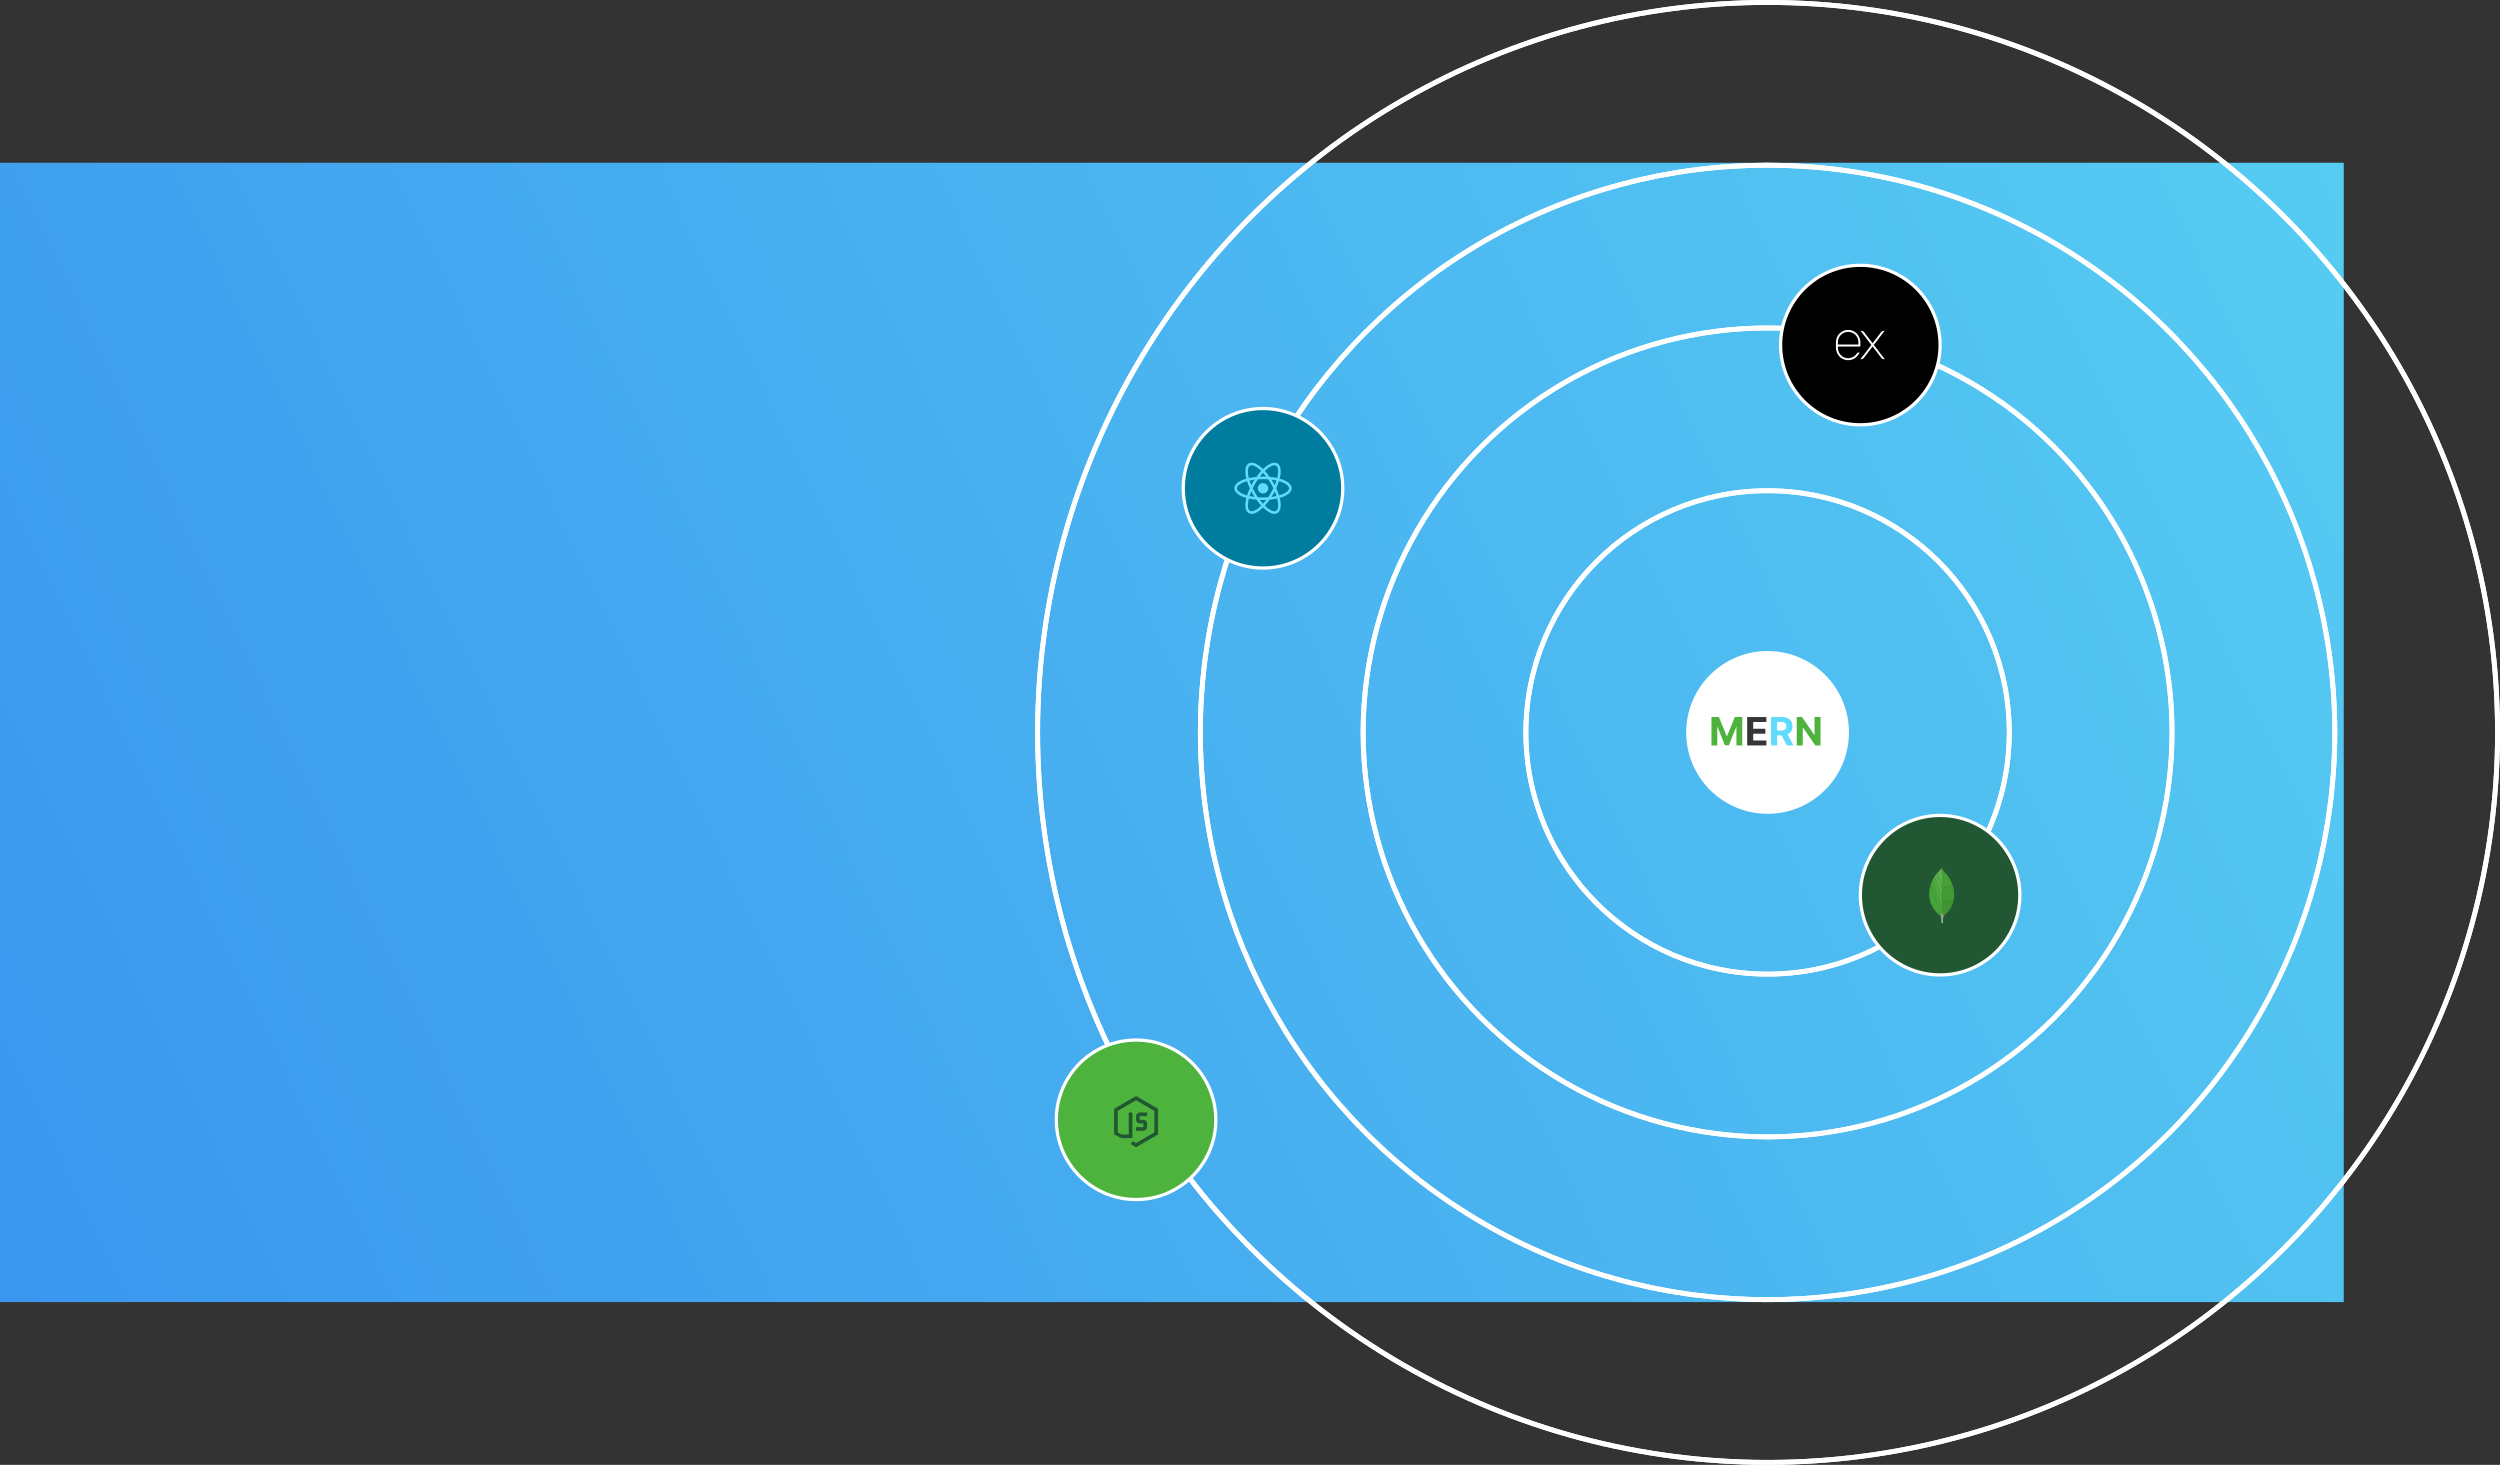 <svg width="1536" height="900" viewBox="0 0 1536 900" fill="none" xmlns="http://www.w3.org/2000/svg">
<rect x="0" y="0" width="1536" height="900" fill="#333333" stroke="none"/>
<rect width="1440" height="700" transform="translate(0 100)" fill="url(#paint0_linear_113_1408)"/>
<circle cx="1086" cy="450" r="50" fill="white"/>
<path d="M1051.52 440.545H1056.07L1060.88 452.273H1061.08L1065.89 440.545H1070.44V458H1066.86V446.639H1066.71L1062.2 457.915H1059.76L1055.24 446.597H1055.1V458H1051.52V440.545ZM1118.52 440.545V458H1115.34L1107.74 447.014H1107.61V458H1103.92V440.545H1107.16L1114.7 451.523H1114.85V440.545H1118.52Z" fill="#4DB33D"/>
<path d="M1073.48 458V440.545H1085.24V443.588H1077.17V447.747H1084.63V450.79H1077.17V454.957H1085.27V458H1073.48Z" fill="#363636"/>
<path d="M1088.17 458V440.545H1095.06C1096.38 440.545 1097.5 440.781 1098.43 441.253C1099.37 441.719 1100.09 442.381 1100.57 443.239C1101.07 444.091 1101.32 445.094 1101.32 446.247C1101.32 447.406 1101.07 448.403 1100.57 449.239C1100.07 450.068 1099.34 450.705 1098.39 451.148C1097.45 451.591 1096.31 451.812 1094.97 451.812H1090.36V448.847H1094.37C1095.07 448.847 1095.66 448.75 1096.12 448.557C1096.59 448.364 1096.94 448.074 1097.16 447.688C1097.4 447.301 1097.51 446.821 1097.51 446.247C1097.51 445.668 1097.4 445.179 1097.16 444.781C1096.94 444.384 1096.59 444.082 1096.12 443.878C1095.65 443.668 1095.06 443.562 1094.35 443.562H1091.86V458H1088.17ZM1097.6 450.057L1101.94 458H1097.86L1093.62 450.057H1097.6Z" fill="#61DBFB"/>
<circle cx="1086" cy="450" r="148.5" stroke="white" stroke-width="3"/>
<circle cx="1086" cy="450" r="148.5" stroke="white" stroke-width="3"/>
<circle cx="1192" cy="550" r="49" fill="#215732" stroke="white" stroke-width="2"/>
<path fill-rule="evenodd" clip-rule="evenodd" d="M1199.76 544.041C1200.21 545.347 1200.54 546.68 1200.64 548.062C1200.78 549.776 1200.72 551.478 1200.35 553.164C1200.34 553.21 1200.32 553.254 1200.31 553.299C1200.2 553.299 1200.08 553.285 1199.97 553.302C1199.03 553.449 1198.1 553.602 1197.16 553.753C1196.19 553.91 1195.23 554.061 1194.26 554.228C1193.92 554.287 1193.5 554.216 1193.36 554.689C1193.35 554.702 1193.31 554.705 1193.29 554.712L1193.34 551.885L1193.29 545.064L1193.74 544.987C1194.48 544.866 1195.22 544.744 1195.95 544.627C1196.83 544.487 1197.71 544.351 1198.59 544.215C1198.98 544.154 1199.37 544.099 1199.76 544.041Z" fill="#439934"/>
<path fill-rule="evenodd" clip-rule="evenodd" d="M1192.36 562.953C1191.89 562.544 1191.39 562.153 1190.94 561.724C1188.49 559.411 1186.69 556.69 1185.81 553.408C1185.57 552.505 1185.4 551.587 1185.35 550.654C1185.32 550.001 1185.26 549.342 1185.31 548.692C1185.43 546.964 1185.68 545.253 1186.19 543.589L1186.22 543.55C1186.27 543.615 1186.34 543.673 1186.36 543.747C1186.86 545.204 1187.35 546.662 1187.84 548.121C1189.37 552.705 1190.9 557.291 1192.44 561.874C1192.47 561.964 1192.55 562.037 1192.61 562.118L1192.36 562.953Z" fill="#45A538"/>
<path fill-rule="evenodd" clip-rule="evenodd" d="M1199.76 544.041C1199.37 544.099 1198.98 544.154 1198.59 544.214C1197.71 544.35 1196.83 544.486 1195.95 544.626C1195.21 544.743 1194.48 544.866 1193.74 544.986L1193.29 545.064L1193.29 544.77C1193.27 544.528 1193.25 544.287 1193.24 544.045C1193.22 542.505 1193.21 540.964 1193.19 539.423C1193.18 538.459 1193.16 537.495 1193.14 536.531C1193.13 535.931 1193.12 535.332 1193.09 534.734C1193.08 534.412 1193.03 534.093 1193 533.771C1192.99 533.586 1193.01 533.4 1193.01 533.215C1193.24 533.66 1193.47 534.108 1193.7 534.55C1194.08 535.249 1194.67 535.764 1195.21 536.325C1197.32 538.545 1198.82 541.126 1199.76 544.041Z" fill="#46A037"/>
<path fill-rule="evenodd" clip-rule="evenodd" d="M1193.29 554.712C1193.31 554.704 1193.35 554.702 1193.36 554.689C1193.5 554.216 1193.92 554.287 1194.26 554.228C1195.23 554.061 1196.19 553.91 1197.16 553.753C1198.1 553.602 1199.03 553.449 1199.97 553.302C1200.08 553.285 1200.19 553.299 1200.31 553.299C1200.13 553.923 1200 554.561 1199.77 555.168C1199.52 555.857 1199.22 556.529 1198.89 557.188C1198.41 558.171 1197.81 559.093 1197.11 559.934C1196.57 560.583 1195.96 561.183 1195.36 561.776C1195.03 562.103 1194.64 562.37 1194.27 562.665L1194.18 562.6L1193.83 562.308L1193.48 561.534C1193.24 560.631 1193.11 559.702 1193.09 558.767L1193.1 558.609L1193.14 557.927C1193.16 557.694 1193.18 557.461 1193.19 557.228C1193.23 556.389 1193.26 555.55 1193.29 554.712Z" fill="#409433"/>
<path fill-rule="evenodd" clip-rule="evenodd" d="M1193.29 554.712C1193.26 555.55 1193.23 556.389 1193.19 557.228C1193.18 557.462 1193.16 557.694 1193.14 557.927L1192.93 558.008C1192.45 556.601 1191.97 555.21 1191.5 553.814C1190.73 551.505 1189.97 549.193 1189.19 546.883C1188.57 545.019 1187.94 543.157 1187.31 541.296C1187.28 541.209 1187.2 541.141 1187.14 541.064L1188.51 538.532C1188.56 538.614 1188.62 538.691 1188.65 538.779C1189.29 540.664 1189.93 542.55 1190.56 544.437C1191.38 546.892 1192.19 549.35 1193.01 551.805C1193.04 551.903 1193.1 551.994 1193.15 552.104L1193.34 551.885L1193.29 554.712Z" fill="#4FAA41"/>
<path fill-rule="evenodd" clip-rule="evenodd" d="M1187.14 541.064C1187.2 541.141 1187.28 541.209 1187.31 541.296C1187.94 543.157 1188.57 545.02 1189.2 546.884C1189.97 549.193 1190.73 551.506 1191.51 553.814C1191.97 555.21 1192.45 556.602 1192.93 558.009L1193.14 557.927L1193.1 558.61L1193.05 558.767C1192.98 559.514 1192.91 560.263 1192.82 561.008C1192.78 561.381 1192.68 561.748 1192.61 562.118C1192.55 562.037 1192.47 561.964 1192.44 561.874C1190.9 557.291 1189.37 552.706 1187.84 548.121C1187.35 546.662 1186.86 545.205 1186.36 543.748C1186.34 543.674 1186.27 543.616 1186.22 543.55L1187.14 541.064Z" fill="#4AA73C"/>
<path fill-rule="evenodd" clip-rule="evenodd" d="M1193.34 551.885L1193.15 552.104C1193.1 551.994 1193.04 551.904 1193.01 551.806C1192.19 549.35 1191.38 546.893 1190.56 544.438C1189.93 542.55 1189.29 540.664 1188.65 538.779C1188.62 538.691 1188.56 538.614 1188.51 538.532L1190.22 536.292C1190.27 536.364 1190.35 536.428 1190.37 536.508C1190.85 537.892 1191.32 539.278 1191.78 540.665C1192.22 541.959 1192.65 543.256 1193.09 544.549C1193.12 544.636 1193.22 544.697 1193.29 544.771L1193.29 545.064C1193.31 547.338 1193.32 549.611 1193.34 551.885Z" fill="#57AE47"/>
<path fill-rule="evenodd" clip-rule="evenodd" d="M1193.29 544.77C1193.22 544.697 1193.12 544.635 1193.09 544.549C1192.65 543.256 1192.22 541.959 1191.78 540.664C1191.32 539.277 1190.85 537.892 1190.38 536.508C1190.35 536.427 1190.27 536.363 1190.22 536.291C1190.77 535.749 1191.31 535.187 1191.88 534.67C1192.4 534.211 1192.81 533.718 1192.83 532.992C1192.83 532.962 1192.84 532.932 1192.87 532.847L1193.01 533.214C1193.01 533.4 1192.99 533.586 1193.01 533.771C1193.03 534.093 1193.08 534.412 1193.09 534.734C1193.12 535.332 1193.13 535.931 1193.14 536.53C1193.16 537.495 1193.18 538.459 1193.19 539.423C1193.21 540.964 1193.22 542.504 1193.24 544.045C1193.25 544.287 1193.27 544.528 1193.29 544.77Z" fill="#60B24F"/>
<path fill-rule="evenodd" clip-rule="evenodd" d="M1192.61 562.118C1192.68 561.748 1192.78 561.381 1192.82 561.007C1192.91 560.262 1192.98 559.513 1193.05 558.766L1193.07 558.764L1193.09 558.767C1193.11 559.701 1193.24 560.63 1193.48 561.534C1193.43 561.599 1193.36 561.657 1193.34 561.731C1193.13 562.307 1192.94 562.888 1192.73 563.465C1192.7 563.544 1192.63 563.605 1192.57 563.674L1192.36 562.953L1192.61 562.118Z" fill="#A9AA88"/>
<path fill-rule="evenodd" clip-rule="evenodd" d="M1192.57 563.675C1192.63 563.606 1192.71 563.544 1192.73 563.466C1192.94 562.889 1193.13 562.308 1193.34 561.731C1193.36 561.658 1193.43 561.599 1193.48 561.534L1193.83 562.309C1193.76 562.408 1193.67 562.497 1193.63 562.607L1192.95 564.592C1192.93 564.672 1192.83 564.728 1192.77 564.796L1192.57 563.675Z" fill="#B6B598"/>
<path fill-rule="evenodd" clip-rule="evenodd" d="M1192.77 564.795C1192.83 564.728 1192.93 564.672 1192.95 564.592L1193.63 562.607C1193.67 562.497 1193.76 562.407 1193.83 562.308L1194.18 562.6C1194.01 562.763 1193.92 562.952 1193.97 563.19L1193.87 563.53C1193.82 563.588 1193.75 563.638 1193.73 563.705C1193.5 564.381 1193.27 565.06 1193.03 565.736C1193 565.822 1192.92 565.889 1192.86 565.965C1192.83 565.575 1192.8 565.185 1192.77 564.795Z" fill="#C2C1A7"/>
<path fill-rule="evenodd" clip-rule="evenodd" d="M1192.86 565.965C1192.92 565.889 1193 565.822 1193.03 565.736C1193.27 565.061 1193.5 564.381 1193.73 563.705C1193.76 563.639 1193.82 563.588 1193.87 563.53L1193.73 565.089C1193.69 565.133 1193.63 565.172 1193.62 565.223C1193.45 565.677 1193.3 566.134 1193.14 566.588C1193.11 566.682 1193.04 566.765 1192.99 566.852C1192.95 566.794 1192.87 566.738 1192.86 566.677C1192.85 566.44 1192.86 566.202 1192.86 565.965Z" fill="#CECDB7"/>
<path fill-rule="evenodd" clip-rule="evenodd" d="M1192.99 566.852C1193.04 566.765 1193.11 566.682 1193.14 566.588C1193.3 566.135 1193.45 565.677 1193.62 565.223C1193.63 565.172 1193.69 565.134 1193.73 565.089L1193.73 566.113L1193.39 566.991L1192.99 566.852Z" fill="#DBDAC7"/>
<path fill-rule="evenodd" clip-rule="evenodd" d="M1193.39 566.992L1193.73 566.113L1193.8 567.153L1193.39 566.992Z" fill="#EBE9DC"/>
<path fill-rule="evenodd" clip-rule="evenodd" d="M1193.97 563.19C1193.92 562.952 1194.01 562.763 1194.18 562.6L1194.27 562.665L1193.97 563.19Z" fill="#CECDB7"/>
<path fill-rule="evenodd" clip-rule="evenodd" d="M1193.09 558.767L1193.07 558.764L1193.05 558.767L1193.1 558.61L1193.09 558.767Z" fill="#4FAA41"/>
<circle cx="1086" cy="450" r="248.5" stroke="white" stroke-width="3"/>
<circle cx="1086" cy="450" r="248.5" stroke="white" stroke-width="3"/>
<circle cx="1143" cy="212" r="49" fill="black" stroke="white" stroke-width="2"/>
<path d="M1155.74 204.087C1156.12 203.586 1156.72 203.292 1157.35 203.292H1157.86L1151.27 211.907L1158 220.704H1157.49C1157.18 220.705 1156.87 220.633 1156.59 220.495C1156.31 220.357 1156.07 220.157 1155.88 219.909L1150.52 212.895L1145.15 219.909C1144.96 220.157 1144.72 220.357 1144.44 220.495C1144.16 220.633 1143.85 220.704 1143.54 220.704H1143.03L1149.76 211.907L1143.17 203.292H1143.68C1144.31 203.292 1144.91 203.586 1145.29 204.087L1150.51 210.918L1155.74 204.087Z" fill="white"/>
<path fill-rule="evenodd" clip-rule="evenodd" d="M1133.34 219.719C1136.23 220.772 1139.25 219.578 1140.78 217.249C1141.08 216.791 1141.58 216.502 1142.13 216.502H1142.51C1141.1 220.157 1136.93 222.286 1132.96 220.859C1129.93 219.767 1128 216.769 1128 213.544V210.2C1128 209.154 1128.22 208.119 1128.65 207.163C1129.07 206.206 1129.69 205.349 1130.46 204.646C1131.24 203.942 1132.15 203.409 1133.14 203.078C1134.14 202.748 1135.19 202.629 1136.23 202.729C1140.12 203.093 1143.01 206.513 1143.01 210.419V212.9H1129.2V213.566C1129.2 216.269 1130.81 218.794 1133.34 219.719ZM1135.5 203.894C1133.83 203.897 1132.23 204.562 1131.05 205.744C1129.87 206.925 1129.2 208.526 1129.2 210.197V211.7H1141.81V210.2C1141.81 208.529 1141.14 206.926 1139.96 205.744C1138.78 204.562 1137.18 203.897 1135.51 203.894" fill="white"/>
<circle cx="1086" cy="450" r="348.5" stroke="white" stroke-width="3"/>
<circle cx="1086" cy="450" r="348.5" stroke="white" stroke-width="3"/>
<circle cx="776" cy="300" r="49" fill="#007D9E" stroke="white" stroke-width="2"/>
<path d="M776 303.206C777.771 303.206 779.206 301.771 779.206 300C779.206 298.229 777.771 296.794 776 296.794C774.229 296.794 772.794 298.229 772.794 300C772.794 301.771 774.229 303.206 776 303.206Z" fill="#61DAFB"/>
<path d="M788.178 294.712C787.559 294.487 786.912 294.262 786.237 294.066C786.406 293.391 786.547 292.716 786.659 292.069C787.25 288.356 786.603 285.741 784.803 284.728C784.269 284.419 783.678 284.278 783.003 284.278C781.034 284.278 778.531 285.741 776 288.187C773.469 285.741 770.966 284.278 768.997 284.278C768.322 284.278 767.731 284.419 767.197 284.728C765.397 285.769 764.75 288.384 765.341 292.069C765.453 292.716 765.594 293.391 765.762 294.066C765.087 294.262 764.441 294.459 763.822 294.712C760.306 296.062 758.394 297.919 758.394 300C758.394 302.081 760.334 303.937 763.822 305.287C764.441 305.512 765.087 305.737 765.762 305.934C765.594 306.609 765.453 307.284 765.341 307.931C764.75 311.644 765.397 314.259 767.197 315.272C767.731 315.581 768.322 315.722 768.997 315.722C770.994 315.722 773.497 314.259 776 311.812C778.531 314.259 781.034 315.722 783.003 315.722C783.678 315.722 784.269 315.581 784.803 315.272C786.603 314.231 787.25 311.616 786.659 307.931C786.547 307.284 786.406 306.609 786.237 305.934C786.912 305.737 787.559 305.541 788.178 305.287C791.694 303.937 793.606 302.081 793.606 300C793.606 297.919 791.694 296.062 788.178 294.712ZM784.016 286.134C785.169 286.809 785.562 288.891 785.084 291.844C785 292.434 784.859 293.053 784.691 293.7C783.228 293.362 781.681 293.137 780.05 292.997C779.094 291.647 778.109 290.437 777.125 289.341C779.206 287.287 781.316 285.881 783.031 285.881C783.397 285.881 783.734 285.966 784.016 286.134ZM780.866 302.812C780.359 303.712 779.769 304.612 779.15 305.512C778.109 305.597 777.069 305.625 776 305.625C774.903 305.625 773.862 305.597 772.85 305.512C772.231 304.612 771.669 303.712 771.162 302.812C770.628 301.884 770.122 300.928 769.672 300C770.122 299.072 770.628 298.116 771.162 297.187C771.669 296.287 772.259 295.387 772.878 294.487C773.919 294.403 774.959 294.375 776.028 294.375C777.125 294.375 778.166 294.403 779.178 294.487C779.797 295.387 780.359 296.287 780.866 297.187C781.4 298.116 781.906 299.072 782.356 300C781.878 300.928 781.4 301.856 780.866 302.812ZM783.2 301.884C783.622 302.869 783.959 303.825 784.269 304.781C783.312 305.006 782.3 305.175 781.231 305.316C781.569 304.781 781.934 304.219 782.244 303.628C782.581 303.037 782.891 302.447 783.2 301.884ZM776 309.506C775.325 308.775 774.678 307.987 774.059 307.172C774.706 307.2 775.353 307.228 776 307.228C776.647 307.228 777.294 307.2 777.941 307.172C777.322 307.987 776.675 308.775 776 309.506ZM770.769 305.287C769.7 305.147 768.687 304.978 767.731 304.753C768.041 303.825 768.378 302.841 768.8 301.856C769.109 302.419 769.419 303.009 769.756 303.572C770.094 304.191 770.431 304.725 770.769 305.287ZM768.8 298.116C768.378 297.131 768.041 296.175 767.731 295.219C768.687 294.994 769.7 294.825 770.769 294.684C770.431 295.219 770.066 295.781 769.756 296.372C769.419 296.962 769.109 297.553 768.8 298.116ZM776 290.494C776.675 291.225 777.322 292.012 777.941 292.828C777.294 292.8 776.647 292.772 776 292.772C775.353 292.772 774.706 292.8 774.059 292.828C774.678 292.012 775.325 291.225 776 290.494ZM782.244 296.4L781.231 294.712C782.3 294.853 783.312 295.022 784.269 295.247C783.959 296.175 783.622 297.159 783.2 298.144C782.891 297.553 782.581 296.962 782.244 296.4ZM766.916 291.844C766.437 288.891 766.831 286.809 767.984 286.134C768.266 285.966 768.603 285.881 768.969 285.881C770.656 285.881 772.766 287.259 774.875 289.341C773.891 290.409 772.906 291.647 771.95 292.997C770.319 293.137 768.772 293.391 767.309 293.7C767.141 293.053 767.028 292.434 766.916 291.844ZM759.969 300C759.969 298.678 761.572 297.272 764.384 296.231C764.947 296.006 765.566 295.809 766.184 295.641C766.634 297.047 767.197 298.537 767.872 300.028C767.197 301.519 766.606 302.981 766.184 304.387C762.303 303.262 759.969 301.575 759.969 300ZM767.984 313.866C766.831 313.191 766.437 311.109 766.916 308.156C767 307.566 767.141 306.947 767.309 306.3C768.772 306.637 770.319 306.862 771.95 307.003C772.906 308.353 773.891 309.562 774.875 310.659C772.794 312.712 770.684 314.119 768.969 314.119C768.603 314.119 768.266 314.034 767.984 313.866ZM785.084 308.156C785.562 311.109 785.169 313.191 784.016 313.866C783.734 314.034 783.397 314.119 783.031 314.119C781.344 314.119 779.234 312.741 777.125 310.659C778.109 309.591 779.094 308.353 780.05 307.003C781.681 306.862 783.228 306.609 784.691 306.3C784.859 306.947 784.972 307.566 785.084 308.156ZM787.616 303.769C787.053 303.994 786.434 304.191 785.816 304.359C785.366 302.953 784.803 301.462 784.128 299.972C784.803 298.481 785.394 297.019 785.816 295.612C789.697 296.737 792.031 298.425 792.031 300C792.031 301.322 790.4 302.728 787.616 303.769Z" fill="#61DAFB"/>
<circle cx="1086" cy="450" r="448.5" stroke="white" stroke-width="3"/>
<circle cx="1086" cy="450" r="448.5" stroke="white" stroke-width="3"/>
<circle cx="698" cy="688" r="49" fill="#4DB33D" stroke="white" stroke-width="2"/>
<path d="M698 692.503V694.753H702.5C703.097 694.753 703.669 694.516 704.091 694.094C704.513 693.672 704.75 693.1 704.75 692.503V690.253C704.75 689.657 704.513 689.084 704.091 688.662C703.669 688.24 703.097 688.003 702.5 688.003H700.25V685.753H704.75V683.503H700.25C699.653 683.503 699.081 683.74 698.659 684.162C698.237 684.584 698 685.157 698 685.753V688.003C698 688.6 698.237 689.172 698.659 689.594C699.081 690.016 699.653 690.253 700.25 690.253H702.5V692.503H698Z" fill="#215732"/>
<path d="M698 673.378L684.5 681.253V697.003L689 699.253H695.75V684.066C695.75 683.917 695.691 683.774 695.585 683.668C695.48 683.563 695.337 683.503 695.188 683.503H694.062C693.913 683.503 693.77 683.563 693.665 683.668C693.559 683.774 693.5 683.917 693.5 684.066V697.003H689L686.75 695.84V682.544L698 675.982L709.25 682.544V695.71L698 702.272L696.037 701.122L694.625 702.91L698 704.878L711.5 697.003V681.253L698 673.378Z" fill="#215732"/>
<defs>
<linearGradient id="paint0_linear_113_1408" x1="1440" y1="-0" x2="-595.5" y2="974" gradientUnits="userSpaceOnUse">
<stop stop-color="#56CCF2"/>
<stop offset="1" stop-color="#2F80ED"/>
</linearGradient>
</defs>
</svg>
